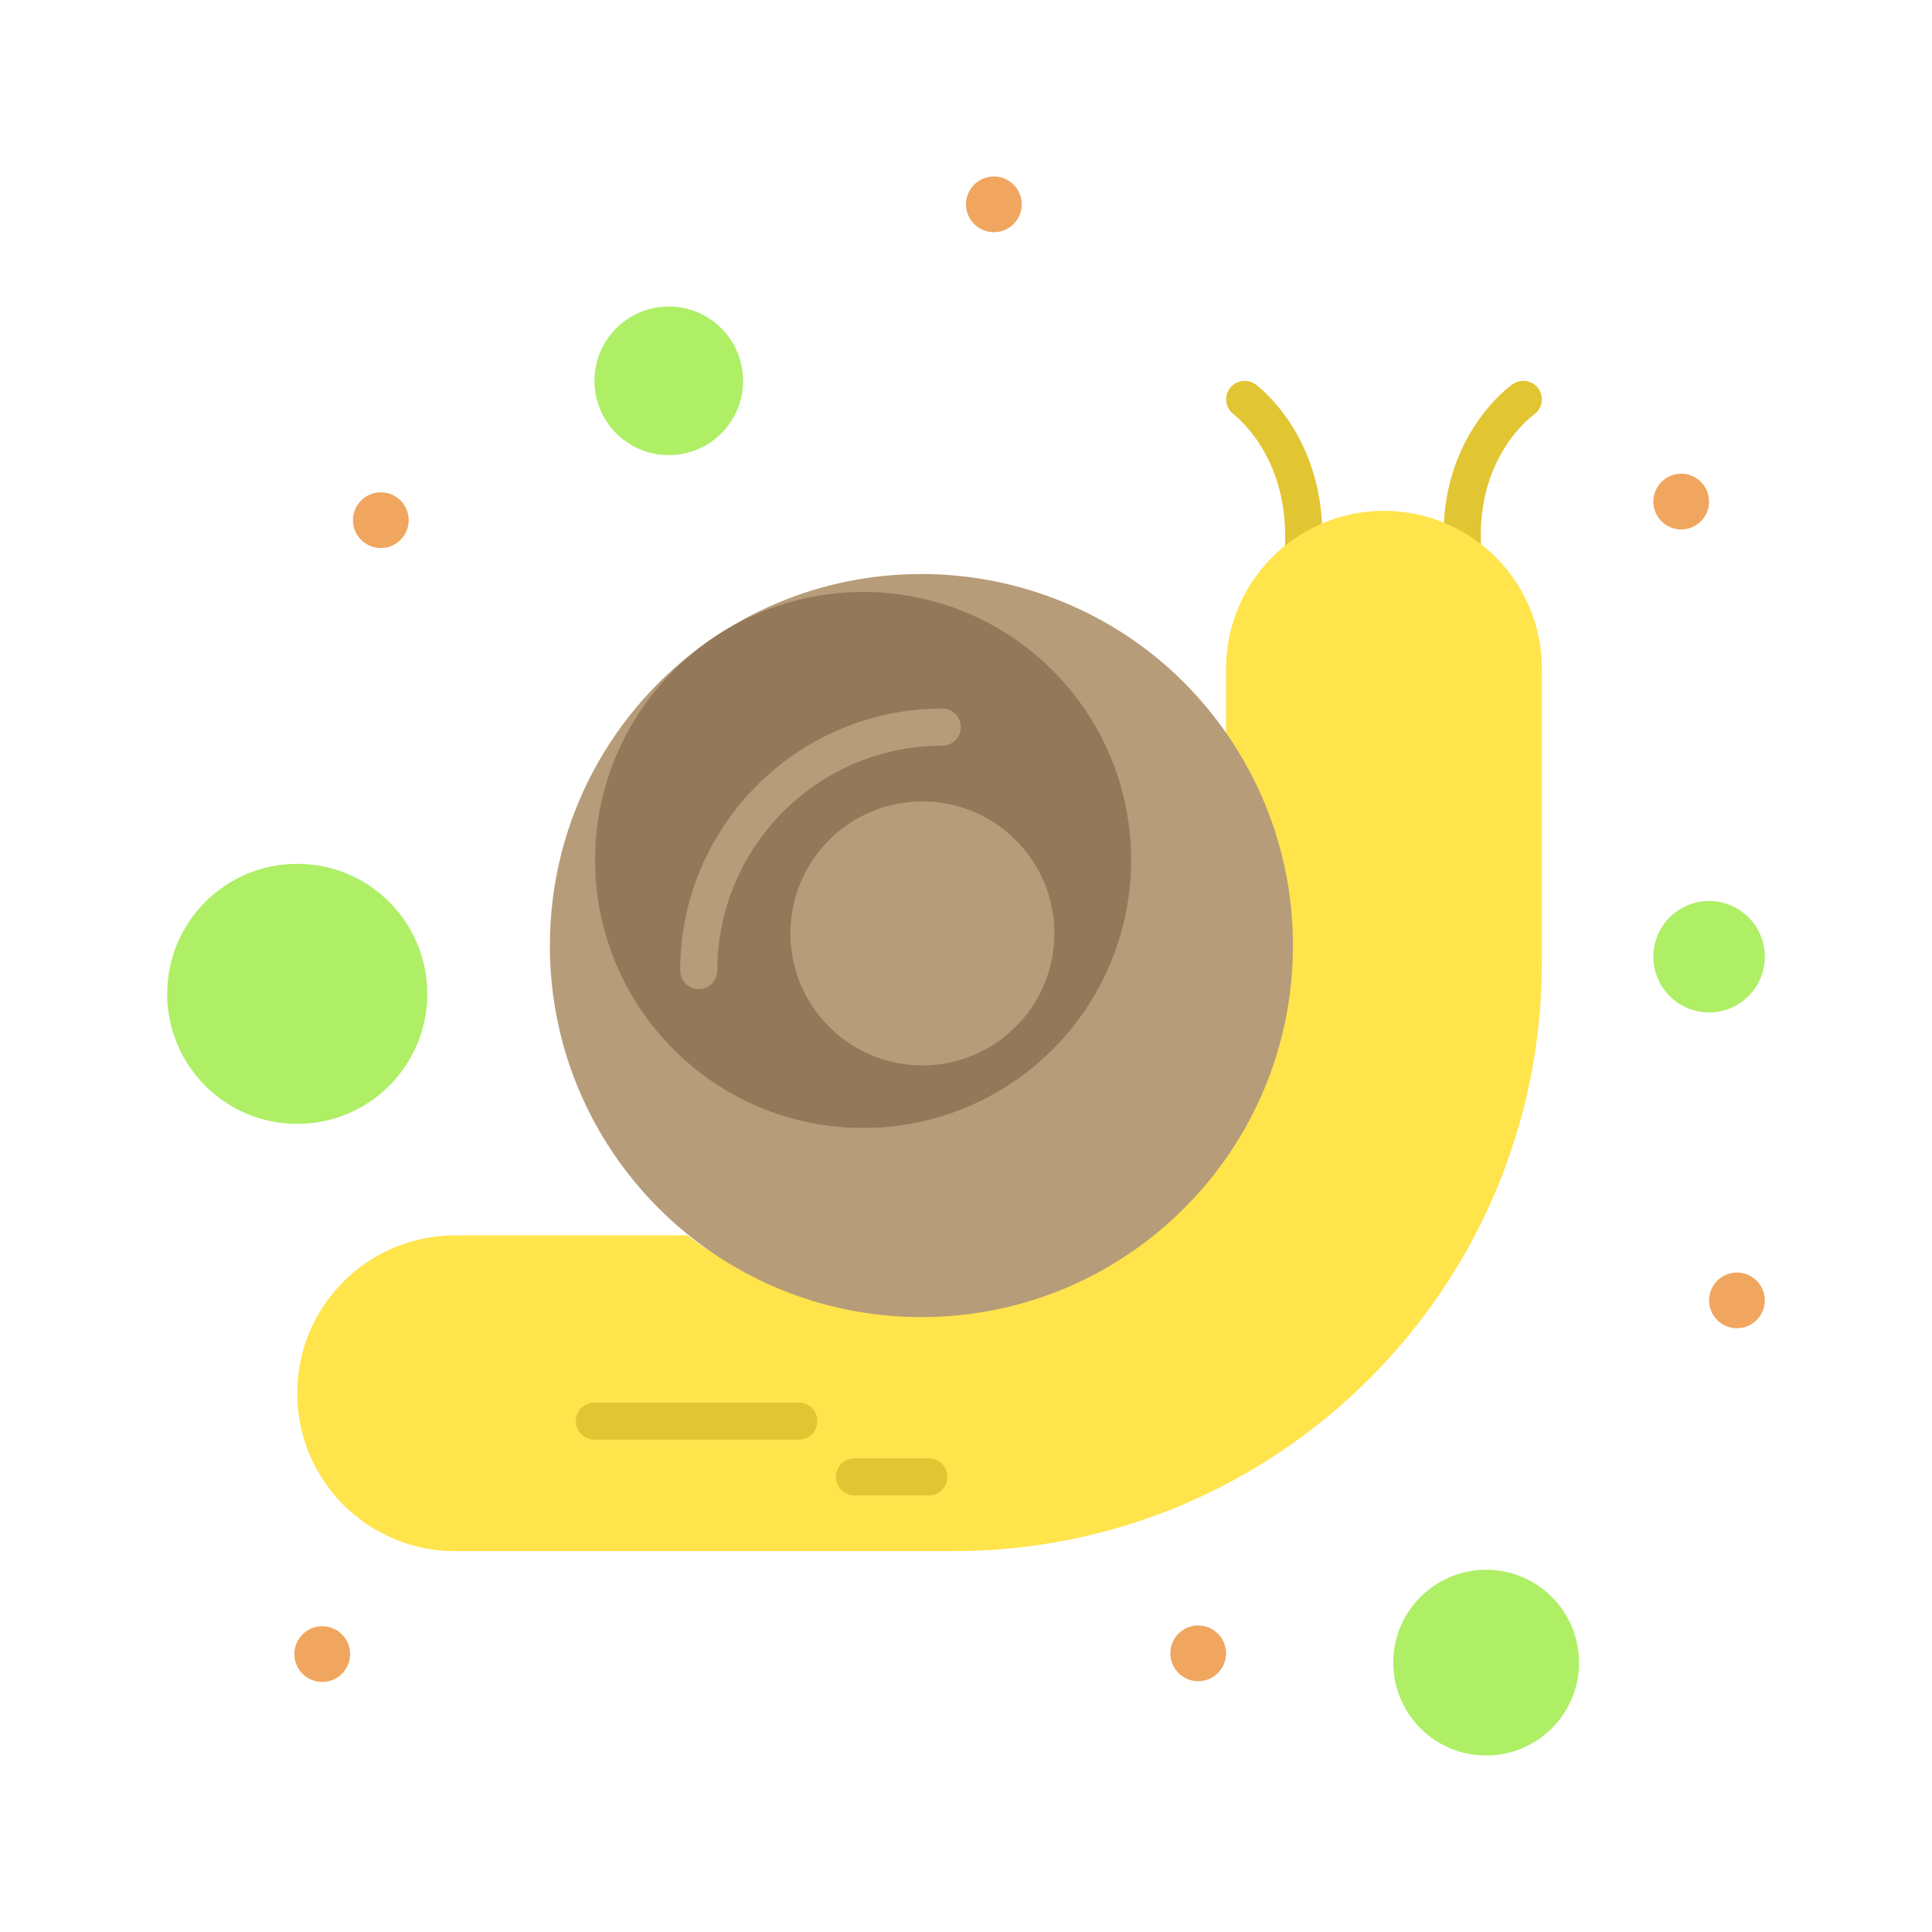 <svg id="Layer_1" enable-background="new 0 0 520 520" height="512" viewBox="0 0 520 520" width="512" xmlns="http://www.w3.org/2000/svg"><g id="_x31_70_x2C__Animal_x2C__Doodle_x2C__Snail"><g><g><path d="m394.252 158.491c-2.434 0-4.566-1.78-4.938-4.261-5.15-34.427 16.891-50.182 17.83-50.836 2.269-1.577 5.384-1.016 6.961 1.252 1.569 2.261 1.018 5.365-1.232 6.945-.783.559-17.861 13.134-13.67 41.159.409 2.731-1.475 5.276-4.205 5.685-.25.038-.5.056-.746.056z" fill="#e2c533"/><path d="m350.169 158.835c-2.761 0-5-2.234-5-4.995 0-.248.02-.505.056-.75 4.211-28.14-12.489-41.038-13.202-41.573-2.199-1.651-2.664-4.777-1.026-6.986s4.739-2.689 6.958-1.064c.912.668 22.265 16.748 17.172 51.025-.324 2.449-2.421 4.343-4.958 4.343z" fill="#e2c533"/><path d="m414.999 180v79c0 87.54-70.96 158.5-158.5 158.5h-134c-23.454 0-42.5-19.02-42.5-42.5 0-23.471 19.03-42.5 42.5-42.5h62.49c16.71 12.561 37.49 20 60.01 20 55.229 0 100-44.77 100-100 0-19.34-5.49-37.4-15-52.69.01-.01.01-.01 0-.01v-19.8c0-15.139 7.982-28.657 20.17-36.16v-.01c13.54-8.366 30.591-8.406 44.09-.34 12.421 7.42 20.74 20.99 20.74 36.51z" fill="#ffe44c"/><path d="m332.999 201.81c.01-.01.01-.01 0-.01-30.124-48.499-93.444-61.207-139.56-31.11-.97.62-1.93 1.28-2.88 1.95-25.74 18.09-42.56 48.01-42.56 81.86 0 55.223 44.766 100 100 100 55.229 0 100-44.77 100-100 0-19.34-5.49-37.4-15-52.69z" fill="#b79c79"/><path d="m232.309 159.33c-14.31 0-27.65 4.17-38.87 11.36-.97.62-1.93 1.28-2.88 1.95-18.39 13.07-30.38 34.54-30.38 58.82 0 39.84 32.3 72.13 72.13 72.13 39.839 0 72.13-32.29 72.13-72.13s-32.291-72.13-72.13-72.13z" fill="#93795a"/><circle cx="399.999" cy="447.5" fill="#aeef66" r="25"/><path d="m459.999 242.5c8.28 0 15 6.72 15 15 0 8.279-6.72 15-15 15s-15-6.721-15-15c0-8.28 6.72-15 15-15z" fill="#aeef66"/><path d="m179.999 82.5c11.05 0 20 8.95 20 20s-8.95 20-20 20-20-8.95-20-20 8.95-20 20-20z" fill="#aeef66"/><circle cx="79.999" cy="267.5" fill="#aeef66" r="35"/><g fill="#f0a65f"><path d="m469.229 342.7c4.03.96 6.521 5 5.57 9.03-.96 4.028-5 6.52-9.029 5.568-4.029-.96-6.521-5-5.569-9.029.958-4.029 4.998-6.519 9.028-5.569z"/><circle cx="452.499" cy="135" r="7.5"/><path d="m324.229 437.7c4.03.96 6.521 5 5.57 9.03-.96 4.028-5 6.52-9.029 5.568-4.029-.96-6.521-5-5.569-9.03.947-4.028 4.998-6.518 9.028-5.568z"/><circle cx="267.499" cy="55" r="7.5"/><circle cx="102.499" cy="140" r="7.5"/><path d="m88.459 437.9c4.03.96 6.52 5 5.57 9.028-.96 4.03-5 6.53-9.03 5.57s-6.52-5-5.57-9.03c.95-4.028 5-6.518 9.03-5.568z"/></g><path d="m214.999 387.5h-55c-2.761 0-5-2.238-5-5s2.239-5 5-5h55c2.761 0 5 2.238 5 5s-2.239 5-5 5z" fill="#e2c533"/><path d="m249.999 402.5h-20c-2.761 0-5-2.238-5-5s2.239-5 5-5h20c2.761 0 5 2.238 5 5s-2.239 5-5 5z" fill="#e2c533"/><path d="m283.785 251.221c0 19.619-15.9 35.529-35.52 35.529s-35.53-15.91-35.53-35.529c0-19.621 15.91-35.521 35.53-35.521 19.62.001 35.52 15.901 35.52 35.521z" fill="#b79c79"/><path d="m188.069 266.221c-2.761 0-5-2.238-5-5 0-38.885 31.64-70.521 70.53-70.521 2.761 0 5 2.239 5 5s-2.239 5-5 5c-33.376 0-60.53 27.149-60.53 60.521 0 2.759-2.239 5-5 5z" fill="#b79c79"/></g></g></g></svg>